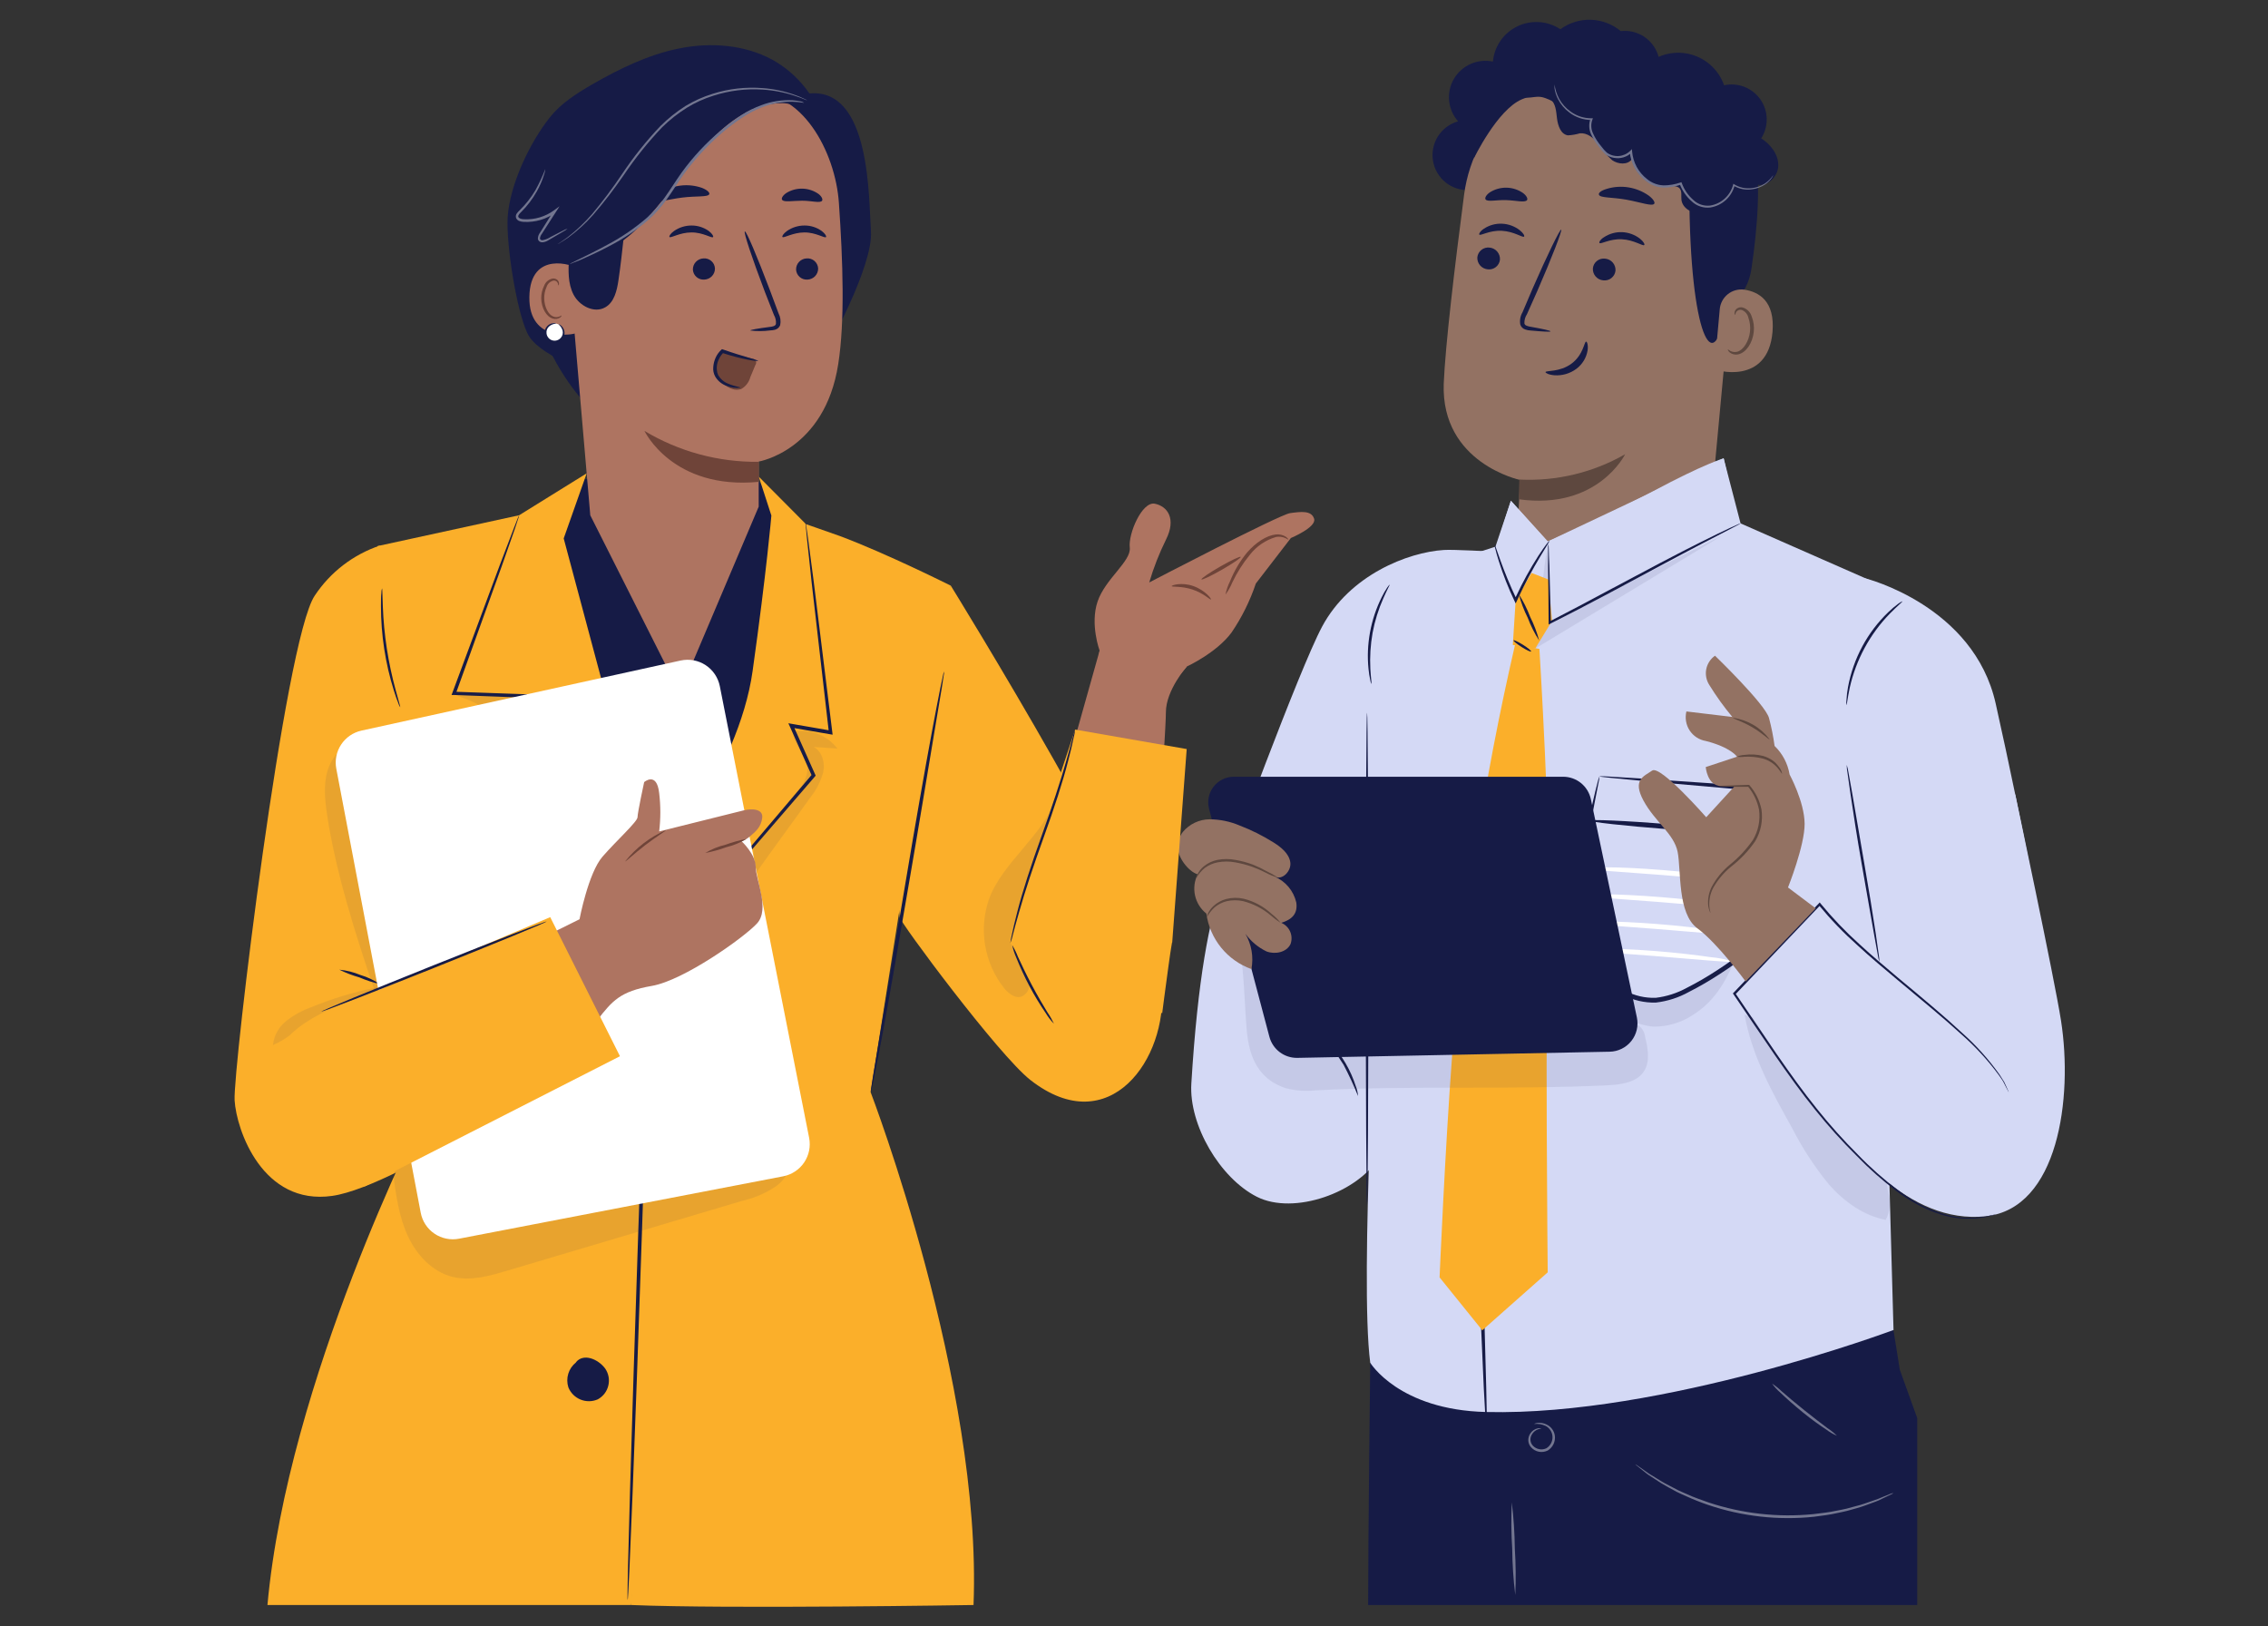 <svg width="106" height="76" viewBox="0 0 106 76" fill="none" xmlns="http://www.w3.org/2000/svg">
<rect x="0" y="0" width="106" height="76" fill="#333333" stroke="none"/>
<path d="M64.041 63.688C64.041 63.688 63.943 71.977 63.943 75H89.605V66.264L88.791 64.004L88.498 62.169L64.041 63.688Z" fill="#161B46"/>
<path d="M70.82 74.534C70.732 73.817 70.684 73.095 70.677 72.372C70.63 71.65 70.624 70.925 70.656 70.203C70.744 70.921 70.791 71.644 70.799 72.367C70.845 73.088 70.852 73.812 70.82 74.534Z" fill="#737690"/>
<path d="M71.7 66.541C71.7 66.541 71.746 66.506 71.849 66.492C71.996 66.473 72.145 66.499 72.278 66.564C72.381 66.611 72.47 66.683 72.538 66.773C72.607 66.864 72.651 66.969 72.668 67.081C72.688 67.218 72.666 67.358 72.606 67.483C72.546 67.608 72.451 67.713 72.332 67.783C72.204 67.845 72.059 67.864 71.92 67.837C71.781 67.809 71.654 67.737 71.559 67.631C71.475 67.538 71.428 67.417 71.428 67.292C71.428 67.185 71.46 67.081 71.519 66.992C71.559 66.928 71.611 66.873 71.672 66.83C71.734 66.787 71.804 66.757 71.877 66.742C71.983 66.728 72.039 66.754 72.037 66.758C72.034 66.763 71.978 66.758 71.889 66.789C71.763 66.832 71.657 66.92 71.592 67.037C71.543 67.117 71.521 67.211 71.53 67.305C71.539 67.399 71.579 67.487 71.644 67.556C71.722 67.64 71.826 67.697 71.939 67.718C72.052 67.74 72.169 67.725 72.273 67.676C72.364 67.62 72.438 67.541 72.489 67.448C72.539 67.354 72.564 67.249 72.56 67.142C72.557 67.036 72.525 66.933 72.468 66.842C72.412 66.752 72.332 66.679 72.238 66.63C72.07 66.551 71.884 66.52 71.7 66.541Z" fill="#737690"/>
<path d="M85.856 67.093C85.68 67.017 85.513 66.921 85.36 66.805C85.066 66.611 84.658 66.325 84.247 65.988C83.835 65.651 83.463 65.321 83.21 65.076C83.064 64.952 82.933 64.81 82.822 64.654C82.982 64.759 83.131 64.879 83.269 65.012C83.535 65.246 83.905 65.558 84.322 65.892C84.738 66.227 85.129 66.522 85.41 66.735C85.569 66.84 85.719 66.96 85.856 67.093Z" fill="#737690"/>
<path d="M88.494 69.77C88.459 69.796 88.422 69.817 88.381 69.833L88.044 69.995L87.811 70.109C87.722 70.149 87.619 70.184 87.511 70.224C87.296 70.301 87.043 70.404 86.772 70.477L86.332 70.6C86.18 70.643 86.016 70.668 85.85 70.706C85.517 70.785 85.147 70.825 84.773 70.877C83.105 71.05 81.419 70.861 79.831 70.322C79.487 70.205 79.148 70.071 78.818 69.92C78.663 69.849 78.509 69.786 78.368 69.714L77.968 69.496C77.739 69.372 77.516 69.235 77.302 69.087C77.206 69.023 77.114 68.967 77.032 68.911C76.951 68.855 76.885 68.796 76.82 68.745L76.527 68.511C76.461 68.457 76.429 68.429 76.431 68.424C76.47 68.444 76.507 68.466 76.541 68.492L76.847 68.705L77.065 68.86C77.147 68.913 77.241 68.967 77.339 69.028C77.535 69.145 77.751 69.293 78.01 69.416L78.411 69.627C78.551 69.697 78.703 69.756 78.858 69.826C79.164 69.971 79.508 70.083 79.866 70.212C81.438 70.732 83.102 70.916 84.75 70.753C85.129 70.706 85.489 70.671 85.819 70.596C85.985 70.561 86.147 70.537 86.299 70.498L86.736 70.38C87.017 70.315 87.258 70.219 87.476 70.147C87.584 70.109 87.686 70.076 87.778 70.041L88.026 69.938L88.37 69.798C88.41 69.784 88.451 69.774 88.494 69.77Z" fill="#737690"/>
<path d="M68.676 8.883C68.274 8.904 67.877 8.776 67.563 8.523C67.249 8.271 67.039 7.911 66.974 7.513C66.908 7.115 66.992 6.707 67.208 6.367C67.425 6.027 67.759 5.779 68.147 5.67C67.91 5.402 67.764 5.066 67.728 4.71C67.693 4.354 67.771 3.996 67.951 3.686C68.132 3.377 68.405 3.133 68.732 2.988C69.059 2.843 69.424 2.804 69.774 2.878C69.806 2.528 69.929 2.191 70.13 1.902C70.332 1.613 70.605 1.381 70.922 1.228C71.24 1.076 71.592 1.009 71.943 1.033C72.295 1.057 72.634 1.172 72.928 1.367C73.34 1.064 73.842 0.908 74.353 0.924C74.864 0.94 75.355 1.126 75.748 1.453C76.091 1.413 76.439 1.484 76.74 1.653C77.042 1.823 77.282 2.084 77.426 2.399C77.57 2.714 77.61 3.066 77.542 3.405C77.473 3.744 77.299 4.053 77.044 4.287" fill="#161B46"/>
<path d="M68.428 9.098C68.655 7.367 69.526 5.784 70.867 4.666C72.208 3.548 73.922 2.977 75.666 3.066L76.026 3.084C79.887 3.501 81.689 7.016 81.162 10.863L79.962 23.733L79.897 24.357L70.874 25.705L71.049 22.429C71.049 22.429 67.345 21.65 67.476 17.927C67.551 16.128 67.991 12.435 68.428 9.098Z" fill="#937263"/>
<path d="M71.009 22.408C72.738 22.496 74.455 22.085 75.956 21.224C75.956 21.224 74.676 23.845 70.979 23.33L71.009 22.408Z" fill="#5E483F"/>
<path d="M69.046 12.023C69.038 12.161 69.084 12.297 69.175 12.402C69.265 12.507 69.393 12.572 69.53 12.585C69.598 12.594 69.666 12.589 69.732 12.571C69.797 12.553 69.859 12.522 69.912 12.48C69.966 12.438 70.01 12.385 70.043 12.326C70.076 12.266 70.097 12.201 70.104 12.133C70.112 11.994 70.065 11.858 69.974 11.753C69.884 11.648 69.755 11.582 69.617 11.569C69.55 11.561 69.481 11.566 69.416 11.585C69.351 11.603 69.29 11.634 69.237 11.677C69.183 11.719 69.139 11.771 69.107 11.831C69.074 11.89 69.053 11.956 69.046 12.023Z" fill="#161B46"/>
<path d="M69.137 10.961C69.2 11.033 69.605 10.755 70.19 10.785C70.775 10.816 71.166 11.12 71.231 11.055C71.264 11.024 71.203 10.895 71.026 10.755C70.787 10.571 70.498 10.465 70.197 10.453C69.899 10.44 69.604 10.521 69.355 10.687C69.172 10.804 69.114 10.928 69.137 10.961Z" fill="#161B46"/>
<path d="M74.447 12.538C74.438 12.676 74.483 12.813 74.574 12.918C74.665 13.023 74.793 13.088 74.931 13.1C74.998 13.108 75.067 13.103 75.132 13.085C75.198 13.067 75.259 13.036 75.312 12.994C75.365 12.952 75.41 12.899 75.443 12.84C75.476 12.781 75.497 12.715 75.504 12.648C75.513 12.509 75.466 12.373 75.376 12.268C75.285 12.163 75.156 12.098 75.018 12.086C74.95 12.078 74.882 12.082 74.817 12.1C74.751 12.118 74.69 12.149 74.637 12.192C74.584 12.234 74.539 12.286 74.507 12.345C74.474 12.405 74.454 12.47 74.447 12.538Z" fill="#161B46"/>
<path d="M74.753 11.354C74.817 11.426 75.235 11.15 75.806 11.181C76.377 11.211 76.782 11.515 76.848 11.45C76.88 11.419 76.82 11.291 76.644 11.15C76.405 10.966 76.115 10.861 75.813 10.848C75.515 10.836 75.22 10.918 74.971 11.082C74.791 11.19 74.73 11.314 74.753 11.354Z" fill="#161B46"/>
<path d="M72.467 15.484C72.467 15.451 72.119 15.372 71.548 15.271C71.403 15.248 71.264 15.213 71.246 15.112C71.24 14.96 71.282 14.811 71.365 14.684C71.519 14.337 71.681 13.982 71.852 13.593C72.53 12.04 73.022 10.759 72.966 10.731C72.909 10.703 72.303 11.944 71.625 13.495L71.157 14.595C71.056 14.766 71.019 14.968 71.054 15.163C71.071 15.219 71.101 15.269 71.142 15.309C71.183 15.35 71.233 15.38 71.288 15.397C71.367 15.425 71.45 15.441 71.534 15.444C72.105 15.496 72.465 15.517 72.467 15.484Z" fill="#161B46"/>
<path d="M74.131 15.964C74.04 15.964 74.007 16.575 73.452 16.989C72.898 17.403 72.243 17.302 72.233 17.389C72.233 17.426 72.376 17.515 72.654 17.536C73.017 17.56 73.377 17.455 73.67 17.239C73.951 17.031 74.141 16.723 74.199 16.378C74.236 16.118 74.173 15.962 74.131 15.964Z" fill="#161B46"/>
<path d="M74.73 9.098C74.779 9.255 75.352 9.21 76.019 9.332C76.686 9.454 77.22 9.655 77.316 9.519C77.36 9.456 77.273 9.304 77.06 9.142C76.778 8.943 76.453 8.811 76.112 8.756C75.77 8.701 75.421 8.725 75.09 8.827C74.828 8.906 74.697 9.014 74.73 9.098Z" fill="#161B46"/>
<path d="M69.43 9.316C69.523 9.449 69.926 9.334 70.399 9.351C70.871 9.367 71.269 9.482 71.37 9.351C71.412 9.288 71.356 9.154 71.187 9.023C70.959 8.864 70.689 8.776 70.41 8.77C70.132 8.765 69.858 8.842 69.624 8.993C69.451 9.119 69.39 9.248 69.43 9.316Z" fill="#161B46"/>
<path d="M68.88 7.411C68.88 7.411 69.977 5.127 71.129 4.64C72.521 4.048 73.034 5.576 74.349 5.274C75.664 4.972 76.993 4.409 78.268 5.476C79.672 6.646 78.947 7.38 78.954 9.037C78.984 15.751 80.112 17.695 80.617 14.569C80.674 14.225 81.645 13.998 81.86 12.545C82.138 10.661 82.328 8.365 81.97 7.001C81.67 5.852 81.062 5.038 79.948 4.118C78.189 2.665 75.68 2.511 73.967 2.6C72.254 2.689 68.861 4.483 68.88 7.411Z" fill="#161B46"/>
<path d="M80.376 14.454C80.387 14.318 80.426 14.185 80.49 14.064C80.554 13.943 80.642 13.836 80.749 13.75C80.855 13.664 80.978 13.601 81.11 13.564C81.242 13.527 81.38 13.517 81.516 13.534C82.206 13.635 82.96 14.068 82.843 15.5C82.634 18.041 80.126 17.309 80.128 17.236C80.13 17.164 80.28 15.517 80.376 14.454Z" fill="#937263"/>
<path d="M80.758 16.324C80.769 16.324 80.8 16.359 80.872 16.399C80.974 16.453 81.092 16.465 81.202 16.434C81.478 16.357 81.74 15.95 81.79 15.498C81.814 15.281 81.79 15.061 81.717 14.855C81.7 14.773 81.663 14.697 81.611 14.633C81.558 14.569 81.49 14.519 81.413 14.487C81.363 14.471 81.309 14.472 81.26 14.491C81.21 14.509 81.169 14.543 81.141 14.588C81.102 14.656 81.113 14.707 81.099 14.71C81.085 14.712 81.048 14.663 81.078 14.56C81.097 14.498 81.137 14.445 81.191 14.41C81.265 14.363 81.355 14.347 81.441 14.366C81.543 14.395 81.637 14.449 81.712 14.525C81.788 14.6 81.843 14.694 81.871 14.796C81.962 15.025 81.994 15.273 81.965 15.517C81.909 16.027 81.607 16.486 81.23 16.561C81.161 16.575 81.089 16.574 81.02 16.556C80.951 16.539 80.887 16.506 80.832 16.46C80.758 16.387 80.748 16.329 80.758 16.324Z" fill="#5E483F"/>
<path d="M80.58 9.524C80.255 9.761 79.876 9.913 79.478 9.966C79.078 9.987 78.633 9.732 78.586 9.337C78.565 9.159 78.619 8.955 78.509 8.813C78.399 8.67 78.118 8.682 77.905 8.693C77.531 8.704 77.163 8.586 76.865 8.358C76.567 8.131 76.356 7.808 76.267 7.444C76.064 7.718 75.626 7.678 75.348 7.486C75.094 7.259 74.873 6.997 74.692 6.709C74.482 6.442 74.18 6.199 73.841 6.229C73.659 6.283 73.471 6.315 73.281 6.325C72.949 6.278 72.814 5.878 72.771 5.544C72.729 5.209 72.718 4.821 72.444 4.626C72.17 4.432 71.845 4.526 71.534 4.556C71.222 4.587 70.832 4.495 70.768 4.189C70.759 4.108 70.766 4.026 70.789 3.948C70.812 3.87 70.852 3.797 70.904 3.735C71.126 3.437 71.442 3.223 71.801 3.127C72.16 3.031 72.54 3.059 72.881 3.206C73.027 2.789 73.293 2.424 73.646 2.158C73.999 1.892 74.423 1.736 74.865 1.711C75.306 1.686 75.745 1.792 76.126 2.017C76.507 2.241 76.812 2.574 77.004 2.972C77.287 2.743 77.621 2.584 77.978 2.511C78.335 2.438 78.705 2.451 79.055 2.551C79.406 2.65 79.727 2.832 79.993 3.082C80.258 3.332 80.459 3.641 80.58 3.985C80.896 3.915 81.226 3.941 81.528 4.059C81.83 4.176 82.09 4.381 82.275 4.646C82.461 4.912 82.564 5.226 82.57 5.55C82.577 5.874 82.488 6.193 82.314 6.466C82.758 6.751 83.128 7.224 83.112 7.753C83.095 8.281 82.555 8.778 82.054 8.614C82.143 8.826 82.149 9.064 82.07 9.28C81.992 9.496 81.834 9.674 81.629 9.779C81.425 9.884 81.188 9.908 80.966 9.846C80.745 9.784 80.555 9.641 80.435 9.444" fill="#161B46"/>
<path d="M72.654 3.945C72.652 3.961 72.652 3.977 72.654 3.992C72.654 4.023 72.654 4.069 72.654 4.13C72.68 4.304 72.735 4.472 72.816 4.629C72.943 4.877 73.125 5.092 73.349 5.258C73.644 5.483 74.005 5.606 74.376 5.607L74.337 5.548C74.251 5.775 74.257 6.027 74.353 6.25C74.456 6.484 74.592 6.702 74.758 6.896C74.836 7.008 74.927 7.11 75.027 7.203C75.146 7.293 75.285 7.352 75.432 7.376C75.581 7.404 75.734 7.396 75.879 7.352C76.025 7.308 76.157 7.229 76.265 7.123L76.171 7.09C76.193 7.356 76.271 7.615 76.399 7.849C76.527 8.083 76.703 8.288 76.915 8.45C77.149 8.641 77.438 8.752 77.739 8.766C78.022 8.766 78.303 8.719 78.57 8.625L78.504 8.593C78.622 8.907 78.815 9.188 79.068 9.409C79.183 9.519 79.321 9.601 79.472 9.65C79.623 9.7 79.783 9.715 79.941 9.695C80.211 9.65 80.463 9.528 80.665 9.343C80.866 9.157 81.009 8.917 81.076 8.651L81.017 8.674C81.277 8.831 81.584 8.891 81.883 8.845C82.107 8.819 82.322 8.738 82.508 8.611C82.625 8.531 82.726 8.43 82.808 8.314C82.837 8.275 82.86 8.231 82.878 8.185C82.772 8.339 82.639 8.472 82.485 8.576C82.301 8.694 82.093 8.768 81.876 8.791C81.591 8.828 81.302 8.766 81.057 8.616L81.013 8.586L80.999 8.639C80.933 8.887 80.797 9.11 80.606 9.282C80.416 9.453 80.18 9.566 79.927 9.606C79.783 9.623 79.637 9.607 79.5 9.561C79.363 9.514 79.237 9.438 79.134 9.337C78.896 9.127 78.715 8.862 78.605 8.564L78.588 8.515L78.539 8.529C78.284 8.618 78.014 8.663 77.744 8.663C77.465 8.651 77.198 8.548 76.983 8.37C76.783 8.217 76.618 8.024 76.497 7.803C76.376 7.582 76.303 7.339 76.281 7.088L76.269 6.966L76.185 7.055C76.042 7.193 75.855 7.276 75.656 7.291C75.458 7.305 75.261 7.249 75.1 7.132C75.005 7.045 74.919 6.949 74.844 6.845C74.684 6.658 74.55 6.449 74.449 6.224C74.403 6.125 74.377 6.017 74.373 5.907C74.369 5.798 74.387 5.688 74.426 5.586L74.449 5.527H74.383C74.029 5.53 73.684 5.419 73.398 5.209C73.179 5.052 72.998 4.848 72.867 4.612C72.757 4.404 72.685 4.178 72.654 3.945Z" fill="#737690"/>
<path d="M85.045 42.258L88.424 45.518L87.331 39.291L94.187 37.124C94.187 37.124 96.008 45.668 96.326 47.69C96.892 51.317 96.195 56.472 92.816 56.834C89.161 57.225 86.4 53.619 84.642 51.253C83.292 49.435 81.114 46.255 81.114 46.255L85.045 42.263" fill="#D4D9F5"/>
<path d="M58.925 36.722C57.826 40.185 56.288 40.7 55.68 50.633C55.561 52.568 57.014 55.049 58.743 55.924C60.472 56.799 63.489 55.725 64.467 54.052L65.438 46.711L58.925 36.722Z" fill="#D4D9F5"/>
<path d="M63.47 51.216C63.271 50.718 63.046 50.232 62.796 49.758C62.508 49.305 62.195 48.867 61.86 48.448C61.994 48.535 62.113 48.644 62.213 48.768C62.736 49.338 63.128 50.014 63.364 50.75C63.424 50.899 63.46 51.056 63.47 51.216Z" fill="#161B46"/>
<path d="M57.269 40.714C57.327 40.51 60.711 31.3 61.79 29.283C63.081 26.87 65.796 25.806 67.481 25.7C69.165 25.595 87.202 27.032 87.202 27.032C87.202 27.032 92.254 28.3 93.274 32.882C94.557 38.612 95.589 44.266 95.589 44.266L86.549 46.22L85.494 43.531L68.508 47.322L64.361 41.187L57.269 40.714Z" fill="#D4D9F5"/>
<path d="M88.498 62.158L88.068 46.805L88.403 27.558L81.35 24.458L80.559 21.416L72.336 25.303L70.614 23.4L69.893 25.544L68.091 26.134L64.546 33.116L64.392 45.378C64.392 45.378 63.533 59.83 64.041 63.679C64.041 63.679 65.37 65.883 69.456 65.981C77.739 66.18 88.498 62.148 88.498 62.148" fill="#D4D9F5"/>
<path d="M81.343 41.151C81.343 41.184 80.926 41.151 80.262 41.104L77.671 40.887L75.079 40.695C74.414 40.644 74.004 40.604 74.004 40.571C74.362 40.517 74.725 40.503 75.085 40.529C75.752 40.529 76.674 40.573 77.69 40.655C78.706 40.737 79.62 40.842 80.28 40.938C80.94 41.034 81.345 41.118 81.343 41.151Z" fill="white"/>
<path d="M81.228 42.413C81.228 42.446 80.812 42.413 80.147 42.366L77.557 42.151L74.964 41.957C74.299 41.905 73.89 41.868 73.89 41.833C74.248 41.779 74.61 41.764 74.971 41.791C75.638 41.791 76.56 41.837 77.575 41.917C78.591 41.996 79.506 42.104 80.166 42.2C80.527 42.231 80.883 42.303 81.228 42.413Z" fill="white"/>
<path d="M81.113 43.674C81.113 43.707 80.697 43.674 80.032 43.627L77.442 43.412L74.849 43.218C74.185 43.169 73.775 43.129 73.775 43.096C73.775 43.063 74.189 43.045 74.856 43.052C75.523 43.059 76.445 43.099 77.461 43.178C78.476 43.258 79.391 43.365 80.051 43.464C80.412 43.493 80.768 43.564 81.113 43.674Z" fill="white"/>
<path d="M80.999 44.935C80.999 44.968 80.582 44.935 79.918 44.888L77.327 44.673L74.73 44.479C74.065 44.43 73.656 44.39 73.656 44.357C73.656 44.324 74.07 44.306 74.737 44.315C75.404 44.324 76.326 44.359 77.341 44.439C78.357 44.519 79.272 44.626 79.932 44.724C80.294 44.754 80.652 44.824 80.999 44.935Z" fill="white"/>
<path d="M69.448 66.383C69.439 66.352 69.434 66.318 69.434 66.285C69.434 66.206 69.42 66.11 69.411 65.993C69.397 65.714 69.376 65.34 69.348 64.865C69.303 63.866 69.243 62.455 69.165 60.721C69.034 57.211 68.868 52.379 68.931 47.027C68.964 44.35 69.053 41.797 69.31 39.485C69.568 37.173 69.973 35.126 70.331 33.401C70.689 31.677 71.033 30.31 71.267 29.358C71.381 28.89 71.475 28.534 71.54 28.265C71.573 28.15 71.597 28.059 71.618 27.982C71.624 27.948 71.636 27.916 71.653 27.886C71.656 27.919 71.656 27.953 71.653 27.986C71.636 28.066 71.618 28.16 71.597 28.274C71.538 28.546 71.459 28.913 71.363 29.379C71.157 30.336 70.848 31.719 70.504 33.434C70.16 35.149 69.785 37.204 69.533 39.502C69.28 41.799 69.205 44.35 69.172 47.02C69.116 52.364 69.259 57.204 69.35 60.707C69.397 62.443 69.437 63.854 69.463 64.853C69.474 65.321 69.481 65.705 69.486 65.983V66.276C69.481 66.314 69.468 66.35 69.448 66.383Z" fill="#161B46"/>
<path d="M74.749 36.275C74.905 36.269 75.061 36.274 75.217 36.289L76.607 36.373L81.677 36.719H81.773V36.815C81.598 39.139 81.39 41.919 81.163 44.923V44.977L81.121 45.008C80.887 45.181 80.627 45.354 80.362 45.525C79.903 45.826 79.427 46.102 78.937 46.351C78.459 46.617 77.934 46.786 77.391 46.849C76.858 46.865 76.33 46.742 75.858 46.494C75.415 46.264 74.999 45.986 74.618 45.665C74.433 45.511 74.253 45.354 74.082 45.197C73.986 45.116 73.907 45.018 73.848 44.907C73.789 44.799 73.743 44.684 73.712 44.566C73.614 44.127 73.573 43.678 73.588 43.229C73.611 42.436 73.682 41.646 73.801 40.861C74.012 39.425 74.269 38.287 74.44 37.489C74.529 37.094 74.606 36.787 74.66 36.584C74.683 36.477 74.716 36.373 74.758 36.273C74.75 36.381 74.733 36.488 74.707 36.593C74.662 36.827 74.601 37.129 74.529 37.508C74.377 38.301 74.154 39.453 73.967 40.885C73.859 41.66 73.797 42.442 73.782 43.225C73.771 43.655 73.814 44.085 73.911 44.505C73.958 44.712 74.07 44.898 74.232 45.036C74.4 45.193 74.578 45.345 74.763 45.504C75.132 45.813 75.535 46.08 75.963 46.3C76.4 46.53 76.89 46.643 77.384 46.627C77.894 46.566 78.388 46.407 78.839 46.159C79.322 45.914 79.791 45.642 80.243 45.345C80.503 45.176 80.76 45.003 80.992 44.835L80.943 44.921C81.177 41.919 81.411 39.139 81.596 36.818L81.684 36.921L76.677 36.481L75.273 36.347L74.898 36.305C74.847 36.302 74.797 36.291 74.749 36.275Z" fill="#161B46"/>
<path d="M80.559 21.416C80.559 21.416 79.639 21.683 77.283 22.942C74.971 24.175 72.341 25.303 72.341 25.303L72.542 29.016L81.282 24.624" fill="#D4D9F5"/>
<path d="M70.614 23.4L72.336 25.303L71.416 29.283L69.881 25.687" fill="#D4D9F5"/>
<path d="M81.626 38.917C81.626 38.982 79.976 38.905 77.952 38.748C75.928 38.592 74.29 38.409 74.295 38.346C74.299 38.283 75.944 38.346 77.969 38.514C79.993 38.683 81.631 38.854 81.626 38.917Z" fill="#161B46"/>
<g opacity="0.3">
<path opacity="0.3" d="M73.944 44.889C74.339 45.541 74.709 46.435 75.249 46.974C75.775 47.536 76.486 47.891 77.252 47.973C77.929 47.985 78.593 47.787 79.152 47.407C80.072 46.831 80.638 45.925 81.048 44.921C81.106 44.847 79.733 45.764 78.986 46.162C78.353 46.539 77.613 46.698 76.88 46.613C75.776 46.524 74.786 45.614 73.948 44.889" fill="#2D3259"/>
</g>
<g opacity="0.3">
<path opacity="0.3" d="M72.306 25.715C72.228 25.771 71.751 30.308 71.751 30.308L80.521 25.008L72.537 29.016L72.306 25.715Z" fill="#2D3259"/>
</g>
<path d="M70.806 30.14C69.35 36.44 68.369 42.841 67.871 49.288C67.534 53.762 67.282 59.691 67.282 59.691L69.278 62.163L72.336 59.455C72.336 59.455 72.205 46.861 72.364 42.645C72.495 39.174 71.948 30.322 71.948 30.322L70.806 30.14Z" fill="#FBAF2A"/>
<path d="M86.311 35.739C86.347 35.856 86.375 35.976 86.392 36.097C86.437 36.352 86.498 36.685 86.57 37.082C86.718 37.937 86.912 39.076 87.129 40.335C87.347 41.594 87.539 42.759 87.663 43.595C87.726 44.011 87.773 44.35 87.803 44.584C87.825 44.706 87.837 44.829 87.839 44.952C87.8 44.834 87.773 44.714 87.757 44.592C87.71 44.339 87.651 44.007 87.579 43.609C87.429 42.755 87.23 41.615 87.008 40.356C86.786 39.097 86.61 37.932 86.486 37.096C86.427 36.694 86.381 36.362 86.346 36.107C86.323 35.986 86.311 35.862 86.311 35.739Z" fill="#161B46"/>
<path d="M88.917 28.097C88.931 28.113 88.683 28.31 88.325 28.675C87.393 29.632 86.745 30.829 86.453 32.133C86.346 32.632 86.32 32.947 86.299 32.947C86.287 32.87 86.287 32.791 86.299 32.714C86.309 32.51 86.334 32.308 86.371 32.107C86.494 31.443 86.719 30.802 87.038 30.207C87.357 29.612 87.768 29.071 88.255 28.605C88.402 28.462 88.558 28.33 88.723 28.209C88.782 28.162 88.847 28.125 88.917 28.097Z" fill="#161B46"/>
<path d="M72.364 27.078L71.58 26.772L70.838 28.047L70.705 30.139L71.751 30.308L72.537 29.016L72.364 27.078Z" fill="#FBAF2A"/>
<path d="M63.893 33.303C63.926 33.303 63.954 38.451 63.954 44.816C63.954 51.181 63.926 56.331 63.893 56.331C63.861 56.331 63.833 51.183 63.833 44.816C63.833 38.449 63.858 33.303 63.893 33.303Z" fill="#161B46"/>
<path d="M72.42 25.27C72.434 25.282 72.249 25.562 71.973 26.028C71.61 26.635 71.277 27.26 70.977 27.9L70.895 28.078L70.838 28.197L70.782 28.08C70.496 27.479 70.252 26.859 70.052 26.225C69.975 25.991 69.921 25.787 69.888 25.651C69.863 25.582 69.85 25.51 69.849 25.436C69.865 25.436 69.959 25.726 70.129 26.199C70.3 26.672 70.555 27.322 70.892 28.026H70.782L70.867 27.846C71.168 27.2 71.512 26.574 71.898 25.974C72.048 25.74 72.175 25.567 72.266 25.445C72.309 25.38 72.361 25.321 72.42 25.27Z" fill="#161B46"/>
<path d="M81.35 24.458C81.312 24.486 81.271 24.511 81.228 24.53L80.875 24.715L79.567 25.394C78.464 25.967 76.953 26.784 75.28 27.678C74.26 28.221 73.295 28.724 72.455 29.145L72.378 29.185V29.098C72.378 28.008 72.359 27.09 72.352 26.426C72.352 26.115 72.352 25.864 72.352 25.675C72.348 25.585 72.352 25.495 72.364 25.406C72.378 25.494 72.385 25.583 72.385 25.672C72.385 25.862 72.401 26.115 72.413 26.426C72.432 27.09 72.455 28.008 72.483 29.096L72.406 29.049C73.242 28.621 74.203 28.113 75.214 27.57C76.887 26.676 78.406 25.871 79.52 25.317C80.077 25.038 80.531 24.821 80.847 24.673L81.212 24.509C81.256 24.488 81.302 24.47 81.35 24.458Z" fill="#161B46"/>
<path d="M64.951 27.315C64.967 27.315 64.832 27.549 64.654 27.956C64.424 28.473 64.255 29.015 64.151 29.571C64.052 30.128 64.017 30.694 64.046 31.258C64.071 31.691 64.116 31.96 64.097 31.96C64.068 31.902 64.049 31.84 64.041 31.775C64.004 31.605 63.978 31.433 63.961 31.261C63.903 30.688 63.927 30.111 64.031 29.545C64.135 28.976 64.319 28.425 64.577 27.907C64.652 27.751 64.738 27.6 64.834 27.456C64.902 27.364 64.944 27.311 64.951 27.315Z" fill="#161B46"/>
<path d="M71.559 30.442C71.54 30.472 71.342 30.378 71.115 30.233C70.888 30.088 70.717 29.95 70.736 29.922C70.754 29.894 70.953 29.988 71.18 30.13C71.407 30.273 71.578 30.413 71.559 30.442Z" fill="#161B46"/>
<path d="M71.936 29.931C71.722 29.597 71.543 29.242 71.403 28.871C71.225 28.517 71.085 28.146 70.984 27.764C71.197 28.098 71.375 28.454 71.515 28.824C71.692 29.178 71.833 29.549 71.936 29.931Z" fill="#161B46"/>
<path d="M93.885 51.04C93.871 51.024 93.86 51.006 93.853 50.986C93.831 50.947 93.806 50.893 93.771 50.827C93.736 50.762 93.691 50.668 93.639 50.568C93.588 50.467 93.501 50.357 93.417 50.233C92.902 49.536 92.314 48.897 91.662 48.326C90.843 47.575 89.807 46.728 88.639 45.752C88.059 45.263 87.441 44.753 86.823 44.182C86.167 43.598 85.557 42.964 84.998 42.286H85.087L81.565 45.986C81.404 46.154 81.242 46.321 81.097 46.477V46.4C82.429 48.347 83.641 50.231 84.914 51.81C85.512 52.559 86.151 53.274 86.83 53.951C87.409 54.553 88.035 55.108 88.702 55.61C89.919 56.53 91.14 56.923 91.99 56.902C92.097 56.902 92.198 56.902 92.292 56.902L92.551 56.874L92.785 56.851L92.968 56.809L93.216 56.755L93.3 56.741C93.274 56.752 93.246 56.761 93.218 56.766L92.973 56.832L92.79 56.879L92.556 56.909L92.294 56.942C92.198 56.942 92.097 56.942 91.99 56.942C91.131 56.979 89.884 56.589 88.651 55.671C87.984 55.169 87.358 54.615 86.779 54.014C86.095 53.338 85.451 52.623 84.848 51.873C83.566 50.292 82.349 48.406 81.018 46.461L80.99 46.421L81.025 46.386L81.493 45.895L85.003 42.219L85.049 42.169L85.091 42.223C85.645 42.898 86.249 43.53 86.898 44.114C87.513 44.683 88.129 45.197 88.707 45.687C89.877 46.658 90.902 47.514 91.714 48.275C92.365 48.853 92.948 49.504 93.452 50.214C93.534 50.341 93.604 50.448 93.668 50.554L93.792 50.823L93.864 50.986C93.872 51.004 93.879 51.022 93.885 51.04Z" fill="#161B46"/>
<g opacity="0.3">
<path opacity="0.3" d="M76.89 48.457C76.867 48.258 76.77 48.075 76.618 47.944C76.328 47.755 75.963 48.005 75.666 48.178C74.882 48.646 73.913 48.63 73.001 48.59C70.251 48.499 67.51 48.239 64.792 47.811C63.465 47.589 62.124 47.298 60.938 46.662C59.752 46.025 58.715 45.003 58.334 43.711L57.697 43.367C58.191 44.418 58.139 47.39 58.315 48.534C58.49 49.678 59 50.497 60.102 50.853C60.555 50.969 61.024 51.002 61.488 50.951C66.011 50.717 70.574 50.93 75.097 50.717C75.746 50.684 76.501 50.596 76.841 50.05C77.133 49.585 77.016 48.986 76.89 48.457Z" fill="#2D3259"/>
</g>
<path d="M79.744 38.189C79.744 38.189 77.601 35.737 77.217 36.008C76.834 36.279 76.281 36.427 76.812 37.412C77.344 38.397 78.24 38.964 78.408 39.808C78.577 40.653 78.387 42.689 79.33 43.379C80.273 44.069 81.586 45.862 81.586 45.862L84.862 42.445L83.566 41.47C83.566 41.47 84.35 39.513 84.343 38.491C84.335 37.468 83.641 36.191 83.641 36.191C83.556 35.682 83.31 35.214 82.939 34.857C82.879 34.417 82.793 33.982 82.679 33.553C82.503 32.905 80.154 30.64 80.154 30.64C79.941 30.79 79.795 31.016 79.745 31.271C79.696 31.526 79.748 31.791 79.889 32.009C80.212 32.532 80.57 33.031 80.964 33.502L78.818 33.245C78.781 33.395 78.775 33.552 78.801 33.704C78.827 33.857 78.884 34.003 78.969 34.133C79.054 34.262 79.165 34.373 79.295 34.458C79.425 34.542 79.57 34.599 79.723 34.625C80.905 34.927 81.183 35.36 81.183 35.36L79.721 35.844C79.721 35.844 79.789 36.708 80.423 36.729L81.062 36.748L79.744 38.189Z" fill="#937263"/>
<path d="M80.301 36.722L81.719 36.675H81.75L81.764 36.691C82.045 37.013 82.239 37.403 82.325 37.821C82.402 38.335 82.299 38.858 82.035 39.305C81.725 39.756 81.347 40.156 80.914 40.491C80.575 40.766 80.29 41.102 80.074 41.481C79.938 41.74 79.873 42.031 79.887 42.324C79.901 42.532 79.953 42.639 79.941 42.644C79.929 42.649 79.925 42.618 79.901 42.567C79.871 42.492 79.851 42.413 79.84 42.333C79.806 42.029 79.861 41.722 79.997 41.448C80.208 41.052 80.494 40.701 80.84 40.414C81.258 40.079 81.626 39.685 81.93 39.244C82.18 38.821 82.279 38.327 82.213 37.84C82.134 37.439 81.956 37.064 81.694 36.75L81.731 36.766C80.847 36.773 80.299 36.754 80.301 36.722Z" fill="#5E483F"/>
<path d="M83.292 36.158C83.273 36.158 83.213 36.043 83.074 35.877C82.889 35.665 82.645 35.513 82.372 35.442C82.099 35.373 81.816 35.347 81.535 35.362C81.415 35.379 81.294 35.379 81.174 35.362C81.285 35.311 81.405 35.281 81.528 35.276C81.82 35.234 82.119 35.251 82.405 35.325C82.565 35.371 82.716 35.443 82.852 35.538C82.961 35.617 83.056 35.715 83.133 35.826C83.216 35.92 83.27 36.035 83.292 36.158Z" fill="#5E483F"/>
<path d="M82.707 34.55C82.681 34.576 82.363 34.256 81.89 33.98C81.418 33.703 80.983 33.577 80.992 33.542C81.33 33.588 81.656 33.701 81.951 33.874C82.245 34.047 82.502 34.277 82.707 34.55Z" fill="#5E483F"/>
<path d="M56.508 37.796L59.328 48.447C59.404 48.734 59.574 48.987 59.811 49.166C60.047 49.344 60.337 49.438 60.634 49.433L75.233 49.145C75.428 49.141 75.619 49.094 75.794 49.008C75.969 48.922 76.122 48.798 76.243 48.646C76.365 48.493 76.451 48.316 76.496 48.126C76.541 47.937 76.544 47.74 76.504 47.549L74.353 37.347C74.29 37.049 74.127 36.783 73.891 36.591C73.655 36.4 73.361 36.296 73.057 36.296H57.664C57.481 36.296 57.301 36.338 57.137 36.419C56.973 36.499 56.829 36.617 56.718 36.762C56.606 36.907 56.529 37.075 56.493 37.255C56.456 37.434 56.462 37.619 56.508 37.796Z" fill="#161B46"/>
<path d="M55.282 40.199C55.134 40.011 55.053 39.778 55.053 39.538C55.053 39.298 55.134 39.066 55.282 38.877C55.435 38.693 55.626 38.545 55.843 38.442C56.059 38.34 56.295 38.286 56.534 38.285C57.017 38.287 57.494 38.386 57.938 38.575C58.489 38.786 59.018 39.051 59.518 39.364C59.871 39.586 60.236 39.874 60.304 40.283C60.372 40.693 59.927 41.163 59.564 40.957C59.818 41.065 60.043 41.231 60.221 41.442C60.398 41.653 60.523 41.903 60.585 42.172C60.662 42.694 60.383 42.972 59.883 43.122C60.069 43.2 60.217 43.346 60.298 43.531C60.378 43.716 60.385 43.925 60.316 44.114C60.131 44.505 59.592 44.612 59.19 44.458C58.799 44.269 58.462 43.986 58.207 43.634C58.496 44.133 58.595 44.718 58.488 45.284C57.934 45.085 57.444 44.739 57.073 44.282C56.702 43.825 56.463 43.275 56.382 42.691C56.114 42.478 55.928 42.18 55.853 41.846C55.779 41.512 55.822 41.163 55.975 40.857C55.528 40.719 55.02 40.033 55.055 39.565" fill="#937263"/>
<path d="M59.854 43.126C59.684 43.016 59.523 42.894 59.372 42.759C59.004 42.451 58.571 42.23 58.106 42.111C57.852 42.054 57.589 42.054 57.334 42.111C57.128 42.162 56.936 42.259 56.773 42.394C56.625 42.528 56.501 42.686 56.405 42.862C56.408 42.805 56.423 42.75 56.45 42.7C56.512 42.561 56.603 42.437 56.717 42.335C56.884 42.181 57.086 42.07 57.306 42.01C57.577 41.94 57.86 41.936 58.132 41.998C58.616 42.119 59.061 42.361 59.426 42.7C59.587 42.823 59.731 42.966 59.854 43.126Z" fill="#5E483F"/>
<path d="M59.73 41.009C59.528 40.954 59.332 40.875 59.148 40.775C58.946 40.673 58.738 40.582 58.525 40.504C58.265 40.413 57.997 40.343 57.725 40.295C57.457 40.246 57.183 40.246 56.915 40.295C56.698 40.335 56.492 40.424 56.314 40.555C56.153 40.683 56.019 40.842 55.921 41.023C55.921 41.023 55.921 40.958 55.968 40.857C56.035 40.712 56.136 40.585 56.26 40.485C56.443 40.334 56.66 40.231 56.892 40.183C57.174 40.128 57.464 40.128 57.746 40.183C58.025 40.232 58.3 40.306 58.565 40.405C58.779 40.491 58.986 40.591 59.185 40.705C59.374 40.792 59.557 40.894 59.73 41.009Z" fill="#5E483F"/>
<g opacity="0.3">
<path opacity="0.3" d="M88.262 55.739C88.145 55.318 88.297 55.316 87.963 55.037C86.727 53.958 85.595 52.767 84.581 51.478C83.542 50.177 81.921 47.537 81.921 47.537L81.537 47.42C81.869 49.323 82.826 51.047 83.769 52.734C84.248 53.671 84.826 54.554 85.494 55.367C86.196 56.156 87.099 56.804 88.133 57.005C88.237 56.813 88.302 56.602 88.325 56.385C88.347 56.168 88.325 55.948 88.262 55.739Z" fill="#2D3259"/>
</g>
<path d="M15.905 30.966C15.917 31.043 15.923 31.122 15.921 31.2C15.921 31.371 15.926 31.596 15.935 31.874C15.935 32.021 15.935 32.185 15.935 32.361C15.935 32.536 15.963 32.73 15.977 32.938C16.012 33.35 16.031 33.823 16.111 34.342C16.146 34.602 16.181 34.874 16.218 35.157C16.256 35.44 16.317 35.73 16.368 36.032C16.466 36.64 16.616 37.279 16.761 37.955C17.075 39.301 17.463 40.763 17.887 42.315C18.31 43.866 18.685 45.333 18.977 46.688C19.111 47.372 19.251 48.015 19.333 48.628C19.377 48.932 19.429 49.227 19.462 49.51C19.494 49.794 19.518 50.07 19.544 50.332C19.607 50.851 19.607 51.328 19.623 51.736C19.623 51.944 19.64 52.138 19.637 52.316C19.635 52.494 19.623 52.655 19.616 52.805C19.602 53.084 19.59 53.309 19.581 53.479C19.579 53.557 19.571 53.636 19.558 53.713C19.55 53.635 19.55 53.557 19.558 53.479C19.558 53.308 19.558 53.084 19.558 52.805C19.558 52.658 19.558 52.496 19.558 52.318C19.558 52.141 19.539 51.949 19.529 51.74C19.504 51.326 19.497 50.853 19.424 50.336C19.396 50.076 19.366 49.804 19.333 49.522C19.298 49.239 19.242 48.949 19.195 48.645C19.108 48.036 18.961 47.395 18.828 46.716C18.526 45.368 18.144 43.894 17.725 42.352C17.306 40.81 16.932 39.341 16.616 37.988C16.476 37.31 16.328 36.666 16.237 36.055C16.188 35.751 16.132 35.459 16.094 35.175C16.057 34.892 16.029 34.619 15.998 34.356C15.924 33.837 15.914 33.362 15.888 32.953C15.888 32.744 15.863 32.55 15.86 32.372V31.883C15.86 31.602 15.872 31.38 15.877 31.209C15.877 31.127 15.887 31.046 15.905 30.966Z" fill="#161B46"/>
<path d="M48.082 42.179L51.393 30.402L55.467 31.144C55.467 31.144 54.491 32.255 54.491 33.278C54.491 34.3 53.813 43.939 53.813 43.939C53.813 43.939 49.762 45.127 48.124 42.385" fill="#AE7461"/>
<path d="M51.393 30.402C51.393 30.402 50.939 29.173 51.297 28.111C51.655 27.048 52.879 26.225 52.802 25.586C52.725 24.947 53.375 23.419 53.972 23.538C54.569 23.658 54.987 24.24 54.494 25.218C54.177 25.861 53.915 26.53 53.712 27.217C53.712 27.217 59.796 24.046 60.294 23.978C60.793 23.91 61.289 23.84 61.418 24.238C61.546 24.636 60.332 25.141 60.332 25.141L58.694 27.268C58.422 28.079 58.04 28.85 57.559 29.557C56.857 30.507 55.474 31.143 55.474 31.143L53.7 33.277C53.7 33.277 51.002 32.36 51.393 30.402Z" fill="#AE7461"/>
<path d="M60.222 25.225C60.222 25.225 60.168 25.19 60.072 25.143C59.937 25.083 59.785 25.065 59.639 25.092C59.155 25.234 58.727 25.525 58.416 25.923C58.09 26.32 57.814 26.755 57.594 27.219C57.511 27.419 57.404 27.609 57.276 27.783C57.318 27.569 57.388 27.362 57.486 27.168C57.682 26.677 57.953 26.22 58.289 25.813C58.696 25.345 59.197 25.022 59.625 24.975C59.793 24.954 59.963 24.994 60.105 25.087C60.199 25.16 60.222 25.221 60.222 25.225Z" fill="#6F4439"/>
<path d="M57.987 26.024C58.011 26.063 57.618 26.33 57.112 26.62C56.607 26.91 56.176 27.114 56.153 27.074C56.13 27.035 56.52 26.765 57.028 26.475C57.536 26.185 57.964 25.982 57.987 26.024Z" fill="#6F4439"/>
<path d="M54.763 27.39C54.742 27.35 55.231 27.189 55.785 27.39C56.34 27.591 56.635 27.996 56.595 28.015C56.555 28.034 56.246 27.715 55.732 27.547C55.217 27.378 54.77 27.439 54.763 27.39Z" fill="#6F4439"/>
<path d="M42.05 42.86C42.019 43.035 46.66 49.297 48.164 50.472C51.857 53.352 54.571 49.456 54.3 46.159C54.028 42.862 44.437 27.367 44.437 27.367L41.331 34.684L42.05 42.86Z" fill="#FBAF2A"/>
<path d="M17.765 25.708L26.203 23.726L26.999 22.38L35.463 22.516L37.428 24.62L43.068 27.39L38.334 47.264L22.45 48.081L17.765 25.708Z" fill="#161B46"/>
<path d="M27.42 22.118L24.263 24.077L17.634 25.52L19.74 52.154C19.74 52.154 13.45 64.491 12.5 75H29.5C29.5 75 30.895 61.4 30.729 56.048C30.563 50.697 30.666 41.306 30.666 41.306L26.346 25.16L27.42 22.118Z" fill="#FBAF2A"/>
<path d="M36.052 24.091L35.462 22.273L37.667 24.491C37.667 24.491 38.972 24.945 39.253 25.048C41.446 25.867 44.436 27.367 44.436 27.367L40.692 51.04C40.692 51.04 45.91 64.638 45.5 75C45.5 75 34.028 75.189 29.5 75L30.534 40.779C30.534 40.779 34.512 36.083 35.175 31.356C35.837 26.63 36.052 24.091 36.052 24.091Z" fill="#FBAF2A"/>
<path d="M30.331 44.524C30.277 44.48 30.228 44.431 30.183 44.379L29.783 43.946L28.307 42.308L23.32 36.692L23.288 36.657L23.302 36.612C23.554 35.697 23.821 34.74 24.095 33.755C24.212 33.329 24.329 32.908 24.446 32.492L24.525 32.602L21.217 32.475H21.104L21.144 32.37C22.04 29.953 22.81 27.884 23.36 26.401C23.634 25.68 23.854 25.104 24.013 24.69C24.085 24.503 24.146 24.353 24.191 24.236C24.209 24.182 24.233 24.13 24.263 24.081C24.253 24.137 24.237 24.192 24.216 24.245L24.062 24.713L23.456 26.44C22.918 27.931 22.169 30.009 21.296 32.433L21.224 32.323L24.532 32.44H24.642L24.612 32.545C24.497 32.959 24.378 33.383 24.261 33.809C23.987 34.792 23.72 35.751 23.465 36.664L23.447 36.587L28.398 42.242C28.999 42.944 29.486 43.508 29.835 43.911L30.214 44.365C30.258 44.413 30.298 44.467 30.331 44.524Z" fill="#161B46"/>
<path d="M29.334 74.768C29.287 74.768 29.507 67.096 29.828 57.637C30.148 48.179 30.445 40.508 30.492 40.511C30.539 40.513 30.319 48.181 30.001 57.642C29.683 67.103 29.383 74.768 29.334 74.768Z" fill="#161B46"/>
<path d="M37.646 24.402C37.663 24.464 37.676 24.527 37.683 24.591C37.704 24.732 37.73 24.914 37.763 25.144C37.828 25.642 37.919 26.337 38.034 27.198C38.252 28.967 38.554 31.41 38.9 34.218L38.914 34.331L38.802 34.312L36.967 33.996L37.063 33.874L37.412 34.656L38.1 36.195L38.121 36.245L38.086 36.287L33.001 42.184L31.477 43.92C31.307 44.112 31.169 44.266 31.061 44.388C30.953 44.51 30.335 44.966 30.331 44.963C30.326 44.961 30.949 44.479 31.033 44.367L31.44 43.88L32.924 42.109L37.964 36.174L37.95 36.266L37.262 34.728L36.913 33.944L36.845 33.797L37.007 33.825L38.841 34.143L38.741 34.237C38.418 31.429 38.137 28.977 37.934 27.217C37.842 26.351 37.767 25.654 37.714 25.153C37.693 24.919 37.676 24.741 37.662 24.601C37.648 24.535 37.643 24.469 37.646 24.402Z" fill="#161B46"/>
<path d="M28.281 63.945C27.944 63.498 27.263 63.222 26.915 63.66H26.926C26.753 63.794 26.626 63.979 26.561 64.188C26.496 64.397 26.497 64.621 26.564 64.83C26.616 64.958 26.693 65.075 26.791 65.173C26.889 65.27 27.005 65.348 27.134 65.4C27.262 65.452 27.399 65.478 27.538 65.476C27.676 65.474 27.813 65.445 27.939 65.389C28.062 65.322 28.17 65.23 28.255 65.119C28.34 65.008 28.4 64.88 28.432 64.743C28.465 64.607 28.468 64.466 28.442 64.328C28.416 64.191 28.361 64.06 28.281 63.945Z" fill="#161B46"/>
<path d="M28.803 54.944C28.466 54.499 27.783 54.223 27.434 54.66H27.448C27.275 54.795 27.147 54.979 27.082 55.188C27.017 55.398 27.018 55.622 27.085 55.831C27.137 55.959 27.214 56.075 27.312 56.173C27.41 56.271 27.526 56.348 27.654 56.4C27.782 56.452 27.919 56.478 28.058 56.477C28.196 56.475 28.332 56.445 28.459 56.39C28.582 56.323 28.69 56.231 28.775 56.119C28.86 56.008 28.921 55.88 28.953 55.743C28.986 55.607 28.989 55.465 28.963 55.328C28.937 55.19 28.883 55.059 28.803 54.944Z" fill="#161B46"/>
<g opacity="0.3">
<path opacity="0.3" d="M21.219 32.396C21.275 32.576 22.464 32.758 22.672 33.259C22.88 33.76 22.777 34.333 22.63 34.857C22.483 35.381 22.291 35.906 22.328 36.449C22.394 37.42 23.159 38.178 23.877 38.838C25.88 40.679 28.323 42.68 30.331 44.524C28.555 42.259 26.241 39.914 24.277 37.81C23.967 37.52 23.727 37.163 23.575 36.767C23.421 36.254 23.575 35.707 23.725 35.197L24.329 33.163C24.38 32.988 24.493 32.695 24.518 32.599C24.273 32.547 24.024 32.517 23.774 32.508C23.774 32.508 22.008 32.321 21.231 32.396" fill="#2D3259"/>
</g>
<path d="M44.123 31.375C44.126 31.443 44.119 31.51 44.104 31.576C44.081 31.726 44.05 31.916 44.015 32.152C43.926 32.671 43.807 33.387 43.662 34.258C43.36 36.06 42.96 38.51 42.492 41.219C42.024 43.929 41.605 46.395 41.275 48.172C41.109 49.061 40.971 49.777 40.868 50.278C40.82 50.51 40.78 50.7 40.749 50.846C40.739 50.914 40.721 50.98 40.695 51.043C40.695 50.974 40.703 50.906 40.716 50.839C40.739 50.692 40.767 50.5 40.805 50.266C40.891 49.746 41.011 49.03 41.158 48.16L42.328 41.201C42.784 38.482 43.215 36.025 43.545 34.248C43.711 33.359 43.849 32.641 43.95 32.142C43.999 31.909 44.039 31.721 44.071 31.574C44.081 31.506 44.099 31.439 44.123 31.375Z" fill="#161B46"/>
<path d="M17.751 25.495C16.505 25.915 15.435 26.738 14.709 27.835C13.305 29.908 10.881 50.02 10.965 51.415C11.049 52.809 12.275 56.347 15.528 55.882C18.781 55.416 27.434 49.372 27.434 49.372L24.457 43.606L18.14 46.583L18.998 36.626L17.751 25.495Z" fill="#FBAF2A"/>
<g opacity="0.3">
<path opacity="0.3" d="M36.93 53.942C36.724 53.037 35.603 52.746 34.683 52.63L19.684 50.715L18.383 54.927C18.516 55.894 18.652 56.879 19.064 57.763C19.476 58.648 20.208 59.437 21.156 59.668C21.993 59.872 22.869 59.626 23.695 59.38L34.725 56.104C35.285 55.976 35.815 55.744 36.288 55.419C36.738 55.093 37.056 54.508 36.93 53.942Z" fill="#2D3259"/>
</g>
<g opacity="0.3">
<path opacity="0.3" d="M18.462 36.547C18.282 35.844 18.008 35.026 17.323 34.756C16.593 34.471 15.746 35.002 15.42 35.716C15.095 36.429 15.165 37.255 15.28 38.03C15.678 40.726 16.628 43.716 17.508 46.295L20.585 45.165C20.177 42.31 19.171 39.343 18.462 36.547Z" fill="#2D3259"/>
</g>
<path d="M50.247 34.092L47.219 43.218L51.15 46.073L54.318 47.346C54.318 47.329 54.91 42.787 54.761 44.374L55.463 35.002L50.247 34.092Z" fill="#FBAF2A"/>
<path d="M50.247 34.092C50.235 34.229 50.211 34.364 50.174 34.497C50.123 34.756 50.034 35.128 49.914 35.585C49.68 36.502 49.278 37.747 48.791 39.095C48.304 40.443 47.893 41.687 47.635 42.605C47.507 43.059 47.401 43.426 47.338 43.684C47.31 43.818 47.27 43.949 47.219 44.077C47.234 43.94 47.258 43.805 47.291 43.672C47.345 43.412 47.434 43.04 47.553 42.581C47.787 41.666 48.19 40.422 48.677 39.071C49.163 37.721 49.573 36.479 49.833 35.561C49.961 35.107 50.066 34.738 50.13 34.483C50.159 34.35 50.198 34.219 50.247 34.092Z" fill="#161B46"/>
<path d="M49.259 47.837C49.115 47.691 48.989 47.528 48.882 47.352C48.604 46.945 48.348 46.523 48.117 46.087C47.887 45.651 47.68 45.203 47.497 44.746C47.413 44.559 47.35 44.364 47.308 44.163C47.413 44.337 47.503 44.521 47.577 44.711C47.733 45.052 47.956 45.523 48.225 46.03C48.494 46.538 48.758 46.985 48.955 47.306C49.071 47.474 49.172 47.652 49.259 47.837Z" fill="#161B46"/>
<path d="M17.751 45.986C17.423 45.909 17.103 45.804 16.794 45.672C16.472 45.58 16.159 45.46 15.858 45.312C16.196 45.344 16.527 45.427 16.841 45.558C17.164 45.654 17.471 45.798 17.751 45.986Z" fill="#161B46"/>
<path d="M18.703 33.046C18.662 32.984 18.63 32.916 18.61 32.844C18.556 32.711 18.486 32.517 18.409 32.271C18.009 30.994 17.805 29.662 17.805 28.324C17.805 28.069 17.805 27.856 17.824 27.718C17.823 27.643 17.833 27.569 17.854 27.498C17.873 27.498 17.87 27.814 17.892 28.324C17.94 29.651 18.142 30.967 18.493 32.248C18.624 32.739 18.722 33.041 18.703 33.046Z" fill="#161B46"/>
<g opacity="0.3">
<path opacity="0.3" d="M38.032 34.904L39.139 34.979C38.9 34.666 38.578 34.426 38.21 34.288C37.842 34.15 37.442 34.118 37.056 34.197C37.082 34.864 37.777 35.384 37.735 36.051C37.672 36.404 37.503 36.731 37.25 36.987L35.184 39.53L35.329 40.803C36.174 39.598 37.026 38.463 37.87 37.27C38.153 36.919 38.359 36.513 38.477 36.079C38.57 35.636 38.425 35.119 38.032 34.904Z" fill="#2D3259"/>
</g>
<g opacity="0.3">
<path opacity="0.3" d="M49.016 38.285L49.35 37.3C48.786 38.992 46.872 40.29 46.243 41.959C45.987 42.666 45.918 43.427 46.041 44.169C46.164 44.911 46.475 45.609 46.945 46.197C47.162 46.463 47.537 46.721 47.822 46.526C47.93 46.463 48.014 46.367 48.063 46.253C48.112 46.138 48.123 46.011 48.094 45.89C48.005 45.656 47.347 44.292 47.23 44.076C47.144 43.913 47.34 43.442 47.602 42.562C48.054 41.009 48.552 39.836 49.016 38.285Z" fill="#2D3259"/>
</g>
<path d="M24.654 11.53C24.62 13.033 24.905 14.526 25.49 15.911C26.075 17.295 26.948 18.54 28.049 19.563L29.568 15.166" fill="#161B46"/>
<path d="M36.087 2.785C34.784 2.083 33.211 1.971 31.756 2.261C30.3 2.551 28.948 3.213 27.659 3.955C26.936 4.374 26.217 4.833 25.7 5.483C24.752 6.674 23.828 8.628 23.727 10.147C23.652 11.373 24.123 14.445 24.642 15.559C25.11 16.582 27.345 17.361 28.445 17.614L38.535 5.881C38.352 5.228 38.042 4.619 37.622 4.087C37.202 3.556 36.68 3.113 36.087 2.785Z" fill="#161B46"/>
<path d="M37.826 4.367L35.418 3.934C36.74 7.084 37.098 14.284 37.854 17.614C38.745 16.32 40.816 12.379 40.706 10.814C40.596 9.248 40.699 4.1 37.826 4.367Z" fill="#161B46"/>
<path d="M39.209 9.501C39.052 7.084 37.444 4.119 35.037 4.383L29.468 5.804C28.611 6.022 27.847 6.51 27.287 7.194C26.728 7.879 26.403 8.725 26.36 9.608C26.36 9.7 26.344 9.587 26.346 9.658L27.588 24.079L31.77 32.377L35.46 23.674C35.46 22.504 35.46 21.568 35.46 21.568C35.46 21.568 38.547 21.049 39.176 17.019C39.492 15.016 39.396 12.185 39.209 9.501Z" fill="#AE7461"/>
<path d="M38.238 12.543C38.24 12.678 38.188 12.808 38.095 12.906C38.002 13.003 37.874 13.06 37.739 13.065C37.673 13.07 37.607 13.062 37.544 13.041C37.482 13.02 37.424 12.987 37.374 12.943C37.324 12.899 37.284 12.846 37.255 12.787C37.226 12.727 37.209 12.663 37.206 12.597C37.204 12.462 37.255 12.332 37.347 12.235C37.44 12.137 37.568 12.08 37.702 12.075C37.768 12.069 37.835 12.077 37.898 12.098C37.961 12.119 38.019 12.152 38.069 12.196C38.119 12.239 38.159 12.293 38.188 12.352C38.218 12.412 38.234 12.477 38.238 12.543Z" fill="#161B46"/>
<path d="M38.605 11.078C38.542 11.146 38.137 10.858 37.594 10.861C37.051 10.863 36.63 11.141 36.569 11.073C36.541 11.043 36.605 10.921 36.782 10.793C37.023 10.626 37.309 10.537 37.601 10.538C37.89 10.536 38.172 10.626 38.406 10.795C38.577 10.926 38.636 11.048 38.605 11.078Z" fill="#161B46"/>
<path d="M33.415 12.543C33.417 12.678 33.366 12.808 33.273 12.906C33.179 13.003 33.051 13.06 32.917 13.065C32.851 13.07 32.784 13.062 32.722 13.041C32.659 13.02 32.601 12.987 32.551 12.943C32.502 12.899 32.461 12.846 32.432 12.787C32.403 12.727 32.387 12.663 32.383 12.597C32.381 12.462 32.432 12.332 32.525 12.235C32.617 12.137 32.745 12.08 32.879 12.075C32.945 12.069 33.012 12.077 33.075 12.098C33.138 12.119 33.196 12.152 33.246 12.196C33.296 12.239 33.337 12.293 33.366 12.352C33.395 12.412 33.411 12.477 33.415 12.543Z" fill="#161B46"/>
<path d="M33.326 11.078C33.263 11.146 32.87 10.858 32.315 10.861C31.761 10.863 31.351 11.141 31.29 11.073C31.262 11.043 31.325 10.921 31.503 10.793C31.744 10.626 32.03 10.537 32.322 10.538C32.611 10.537 32.893 10.627 33.127 10.795C33.298 10.926 33.356 11.048 33.326 11.078Z" fill="#161B46"/>
<path d="M35.065 15.444C35.065 15.412 35.406 15.351 35.966 15.278C36.108 15.264 36.242 15.236 36.265 15.138C36.278 14.992 36.246 14.845 36.172 14.719C36.036 14.376 35.895 14.015 35.748 13.638C35.163 12.101 34.737 10.83 34.812 10.814C34.887 10.797 35.399 12.019 35.982 13.556C36.125 13.935 36.258 14.296 36.387 14.642C36.477 14.813 36.503 15.01 36.462 15.199C36.441 15.249 36.409 15.294 36.369 15.33C36.328 15.366 36.28 15.392 36.228 15.407C36.151 15.428 36.073 15.438 35.994 15.44C35.685 15.481 35.373 15.482 35.065 15.444Z" fill="#161B46"/>
<path d="M30.12 20.136C30.12 20.136 31.431 22.902 35.46 22.516V21.58C33.581 21.603 31.732 21.103 30.12 20.136Z" fill="#6F4439"/>
<path d="M33.151 9.07C33.097 9.22 32.542 9.15 31.889 9.232C31.236 9.314 30.719 9.489 30.623 9.353C30.586 9.29 30.677 9.147 30.89 9C31.174 8.82 31.494 8.707 31.828 8.67C32.162 8.632 32.499 8.671 32.816 8.782C33.055 8.878 33.174 8.998 33.151 9.07Z" fill="#161B46"/>
<path d="M38.423 9.379C38.327 9.506 37.943 9.379 37.487 9.379C37.03 9.379 36.637 9.466 36.551 9.333C36.513 9.269 36.574 9.143 36.743 9.024C36.971 8.88 37.237 8.808 37.507 8.815C37.777 8.823 38.038 8.91 38.259 9.066C38.413 9.187 38.46 9.316 38.423 9.379Z" fill="#161B46"/>
<path d="M38.116 5.822C37.973 5.527 37.752 5.276 37.475 5.099C37.199 4.922 36.879 4.825 36.55 4.818C35.892 4.818 35.247 5.006 34.693 5.361C32.294 6.747 31.061 10.095 28.691 11.53C28.108 11.883 27.35 11.56 26.854 12.028C26.358 12.496 26.037 13.24 26.311 13.865C25.972 13.443 25.695 12.975 25.489 12.475C25.387 12.224 25.34 11.954 25.352 11.683C25.363 11.412 25.432 11.146 25.555 10.905C25.761 10.549 26.121 10.278 26.222 9.88C26.308 9.529 26.17 9.164 26.187 8.803C26.226 8.437 26.352 8.085 26.554 7.776C27.49 6.138 28.761 4.648 30.406 3.726C31.478 3.105 32.7 2.788 33.939 2.811C35.183 2.839 36.376 3.312 37.302 4.144C37.833 4.641 38.39 5.151 38.116 5.822Z" fill="#161B46"/>
<path d="M26.912 12.524C26.87 12.409 24.769 11.651 24.741 13.884C24.712 16.053 26.903 15.625 26.907 15.564C26.912 15.503 26.912 12.524 26.912 12.524Z" fill="#AE7461"/>
<path d="M26.245 14.738C26.245 14.738 26.208 14.764 26.142 14.791C26.052 14.828 25.951 14.828 25.861 14.791C25.627 14.705 25.442 14.34 25.436 13.947C25.432 13.761 25.469 13.578 25.546 13.409C25.567 13.341 25.604 13.279 25.654 13.229C25.704 13.179 25.766 13.142 25.833 13.121C25.878 13.106 25.927 13.109 25.971 13.129C26.014 13.148 26.048 13.183 26.067 13.226C26.095 13.287 26.081 13.329 26.093 13.334C26.105 13.338 26.14 13.299 26.123 13.207C26.112 13.154 26.082 13.106 26.039 13.072C25.98 13.026 25.905 13.006 25.831 13.015C25.742 13.032 25.658 13.071 25.588 13.129C25.518 13.187 25.465 13.263 25.433 13.348C25.339 13.535 25.291 13.742 25.295 13.951C25.307 14.387 25.529 14.799 25.838 14.887C25.896 14.906 25.957 14.91 26.017 14.901C26.077 14.891 26.134 14.868 26.184 14.834C26.241 14.789 26.252 14.742 26.245 14.738Z" fill="#6F4439"/>
<path d="M26.058 11.41C26.105 11.392 26.149 11.367 26.189 11.338C26.271 11.286 26.4 11.216 26.552 11.104C26.979 10.792 27.371 10.435 27.722 10.039C28.234 9.446 28.712 8.825 29.154 8.179C29.688 7.387 30.286 6.641 30.944 5.949C31.295 5.604 31.683 5.298 32.1 5.036C32.491 4.796 32.91 4.606 33.347 4.47C34.089 4.232 34.868 4.136 35.645 4.187C36.169 4.219 36.687 4.32 37.185 4.489C37.363 4.542 37.496 4.603 37.587 4.638C37.632 4.659 37.679 4.676 37.728 4.688C37.685 4.661 37.641 4.639 37.594 4.62C37.466 4.556 37.334 4.501 37.199 4.454C36.701 4.269 36.179 4.156 35.65 4.117C34.86 4.054 34.065 4.144 33.31 4.383C32.864 4.52 32.438 4.711 32.039 4.952C31.616 5.221 31.224 5.534 30.869 5.888C30.207 6.583 29.606 7.335 29.074 8.134C28.64 8.783 28.171 9.408 27.67 10.006C27.326 10.403 26.944 10.765 26.528 11.087C26.379 11.2 26.255 11.275 26.175 11.333C26.134 11.356 26.095 11.382 26.058 11.41Z" fill="#737690"/>
<path d="M26 15.122C25.892 15.101 25.78 15.122 25.688 15.18C25.595 15.239 25.528 15.33 25.501 15.437C25.473 15.543 25.487 15.655 25.54 15.751C25.593 15.847 25.68 15.92 25.784 15.954C25.889 15.988 26.002 15.981 26.101 15.934C26.2 15.887 26.278 15.805 26.318 15.703C26.358 15.601 26.358 15.487 26.318 15.385C26.277 15.284 26.2 15.201 26.1 15.154" fill="white"/>
<path d="M26.1 15.154C26.193 15.229 26.261 15.33 26.294 15.444C26.31 15.504 26.31 15.566 26.295 15.626C26.281 15.686 26.251 15.741 26.21 15.786C26.162 15.843 26.097 15.885 26.025 15.905C25.953 15.926 25.877 15.925 25.805 15.902C25.734 15.879 25.671 15.836 25.625 15.777C25.578 15.719 25.549 15.648 25.543 15.573C25.535 15.512 25.543 15.45 25.565 15.393C25.588 15.336 25.625 15.285 25.672 15.246C25.765 15.171 25.88 15.127 25.999 15.121C25.999 15.121 25.964 15.098 25.896 15.098C25.835 15.099 25.774 15.112 25.718 15.137C25.662 15.163 25.611 15.199 25.57 15.244C25.528 15.29 25.496 15.343 25.476 15.401C25.456 15.459 25.447 15.521 25.452 15.582C25.459 15.675 25.494 15.764 25.551 15.837C25.609 15.91 25.687 15.964 25.776 15.993C25.865 16.021 25.96 16.023 26.049 15.996C26.139 15.971 26.218 15.918 26.278 15.847C26.327 15.79 26.361 15.721 26.376 15.648C26.391 15.574 26.386 15.497 26.362 15.426C26.334 15.332 26.275 15.25 26.196 15.192C26.14 15.154 26.102 15.147 26.1 15.154Z" fill="#161B46"/>
<path d="M26.594 12.026C26.561 12.618 26.533 13.242 26.807 13.769C27.081 14.295 27.771 14.656 28.286 14.361C28.707 14.127 28.833 13.582 28.904 13.102C29.11 11.721 29.203 10.325 29.421 8.944L26.594 12.026Z" fill="#161B46"/>
<path d="M33.698 16.502C33.593 16.64 33.522 16.8 33.492 16.971C33.462 17.141 33.474 17.317 33.527 17.481C33.58 17.646 33.671 17.796 33.794 17.918C33.918 18.039 34.068 18.129 34.234 18.18C34.365 18.224 34.507 18.224 34.639 18.18C34.744 18.121 34.837 18.041 34.911 17.944C34.985 17.848 35.039 17.738 35.069 17.621L35.303 17.059C35.325 17.03 35.339 16.996 35.342 16.96C35.344 16.924 35.337 16.887 35.32 16.855C35.303 16.823 35.277 16.797 35.246 16.779C35.214 16.761 35.178 16.753 35.142 16.755L33.749 16.42" fill="#6F4439"/>
<path d="M34.608 18.117C34.395 18.146 34.177 18.118 33.977 18.037C33.742 17.961 33.544 17.8 33.422 17.586C33.351 17.454 33.321 17.304 33.336 17.155C33.346 17.001 33.384 16.851 33.448 16.71C33.51 16.574 33.598 16.45 33.708 16.348L33.745 16.315L33.792 16.331C34.714 16.657 35.43 16.82 35.43 16.86C35.43 16.9 34.681 16.799 33.74 16.486L33.822 16.467C33.73 16.557 33.654 16.663 33.6 16.781C33.542 16.893 33.508 17.017 33.501 17.144C33.494 17.27 33.514 17.397 33.56 17.515C33.663 17.703 33.829 17.849 34.028 17.927C34.365 18.068 34.615 18.086 34.608 18.117Z" fill="#161B46"/>
<path d="M37.58 4.802C37.58 4.814 37.391 4.765 37.042 4.755C36.55 4.746 36.062 4.835 35.605 5.017C35.29 5.14 34.988 5.297 34.707 5.485C34.38 5.7 34.068 5.934 33.771 6.187C33.09 6.766 32.481 7.424 31.955 8.146C31.679 8.534 31.435 8.932 31.171 9.3C30.921 9.66 30.629 9.988 30.3 10.278C29.738 10.755 29.124 11.166 28.468 11.504C27.914 11.799 27.448 12.002 27.13 12.145L26.76 12.29C26.718 12.311 26.673 12.326 26.627 12.337C26.666 12.309 26.707 12.286 26.751 12.267L27.111 12.089C27.425 11.932 27.883 11.717 28.428 11.415C29.073 11.071 29.677 10.656 30.23 10.18C30.549 9.892 30.834 9.569 31.077 9.215C31.337 8.853 31.581 8.453 31.859 8.062C32.389 7.331 33.008 6.668 33.7 6.089C33.998 5.837 34.311 5.602 34.636 5.387C34.93 5.197 35.244 5.04 35.572 4.919C36.04 4.74 36.54 4.66 37.04 4.685C37.174 4.693 37.308 4.712 37.44 4.741C37.49 4.754 37.537 4.774 37.58 4.802Z" fill="#737690"/>
<path d="M26.526 10.685C26.467 10.735 26.403 10.778 26.334 10.814L25.784 11.136L25.599 11.244C25.528 11.286 25.448 11.312 25.366 11.321C25.314 11.326 25.262 11.314 25.218 11.286C25.195 11.27 25.175 11.249 25.161 11.224C25.147 11.2 25.14 11.172 25.139 11.143C25.144 11.044 25.18 10.948 25.241 10.87L25.878 9.85L25.965 9.929C25.752 10.085 25.515 10.203 25.262 10.278C25.011 10.351 24.748 10.382 24.486 10.369C24.419 10.367 24.352 10.355 24.289 10.334C24.252 10.323 24.217 10.305 24.188 10.279C24.159 10.254 24.136 10.222 24.121 10.187C24.108 10.15 24.105 10.111 24.112 10.073C24.119 10.035 24.134 9.999 24.158 9.969C24.194 9.92 24.235 9.874 24.28 9.833C24.566 9.555 24.815 9.24 25.019 8.897C25.198 8.575 25.354 8.241 25.487 7.898C25.477 7.997 25.454 8.095 25.419 8.188C25.336 8.449 25.226 8.701 25.092 8.939C24.893 9.295 24.646 9.621 24.357 9.908C24.275 9.985 24.195 10.074 24.228 10.142C24.261 10.21 24.376 10.243 24.49 10.245C24.992 10.271 25.488 10.124 25.894 9.828L26.152 9.639L25.979 9.908L25.328 10.921C25.279 10.982 25.247 11.055 25.237 11.132C25.237 11.195 25.291 11.23 25.361 11.225C25.5 11.197 25.633 11.143 25.752 11.064L26.318 10.774C26.384 10.736 26.453 10.706 26.526 10.685Z" fill="#737690"/>
<path d="M15.718 35.924L19.663 56.668C19.7 56.865 19.776 57.054 19.886 57.222C19.997 57.39 20.139 57.535 20.305 57.647C20.472 57.76 20.659 57.839 20.856 57.879C21.053 57.92 21.256 57.921 21.453 57.883L36.604 54.967C36.802 54.929 36.99 54.852 37.158 54.741C37.327 54.63 37.471 54.487 37.584 54.32C37.696 54.153 37.775 53.965 37.815 53.768C37.855 53.571 37.855 53.367 37.817 53.17L33.642 32.063C33.602 31.863 33.523 31.674 33.409 31.505C33.295 31.337 33.149 31.192 32.979 31.081C32.809 30.97 32.619 30.893 32.419 30.856C32.219 30.819 32.013 30.822 31.814 30.865L16.892 34.141C16.503 34.226 16.162 34.461 15.943 34.794C15.723 35.127 15.643 35.532 15.718 35.924Z" fill="white"/>
<path d="M25.824 43.581L27.085 42.956C27.085 42.956 27.495 40.794 28.159 40.031C28.824 39.268 29.797 38.393 29.797 38.185C29.797 37.976 30.106 36.547 30.106 36.547C30.106 36.547 30.694 36.034 30.808 37.059C30.88 37.654 30.88 38.256 30.808 38.852L34.753 37.869C35.163 37.766 35.675 37.806 35.624 38.215C35.572 38.624 35.352 38.837 35.039 39.093C34.926 39.186 34.799 39.261 34.662 39.312C34.662 39.312 35.32 39.919 35.32 40.513C35.32 41.107 35.994 42.488 35.38 43.152C34.767 43.817 31.95 45.815 30.466 46.07C28.983 46.325 28.618 46.772 27.93 47.648L25.824 43.581Z" fill="#AE7461"/>
<path d="M31.134 38.781C31.15 38.814 30.682 39.088 30.153 39.495C29.624 39.902 29.236 40.276 29.217 40.253C29.727 39.611 30.389 39.105 31.143 38.781H31.134Z" fill="#6F4439"/>
<path d="M34.891 39.2C34.597 39.377 34.278 39.508 33.944 39.589C33.624 39.706 33.296 39.797 32.961 39.858C33.255 39.682 33.575 39.552 33.909 39.472C34.228 39.355 34.557 39.264 34.891 39.2Z" fill="#6F4439"/>
<path d="M17.028 46.541L25.716 42.857L28.976 49.356L17.028 55.449V46.541Z" fill="#FBAF2A"/>
<path d="M25.55 43.059C25.564 43.092 23.21 44.058 20.306 45.221C17.402 46.384 15.03 47.299 15.018 47.269C15.006 47.238 17.358 46.269 20.262 45.106C23.166 43.943 25.538 43.028 25.55 43.059Z" fill="#161B46"/>
<g opacity="0.3">
<path opacity="0.3" d="M17.601 46.141C16.545 46.352 15.511 46.666 14.515 47.077C14.102 47.226 13.715 47.441 13.37 47.713C13.199 47.85 13.056 48.02 12.95 48.213C12.845 48.406 12.778 48.618 12.755 48.836C13.04 48.714 13.309 48.557 13.555 48.368C14.543 47.379 16.244 46.803 17.686 46.262L17.601 46.141Z" fill="#2D3259"/>
</g>
</svg>
